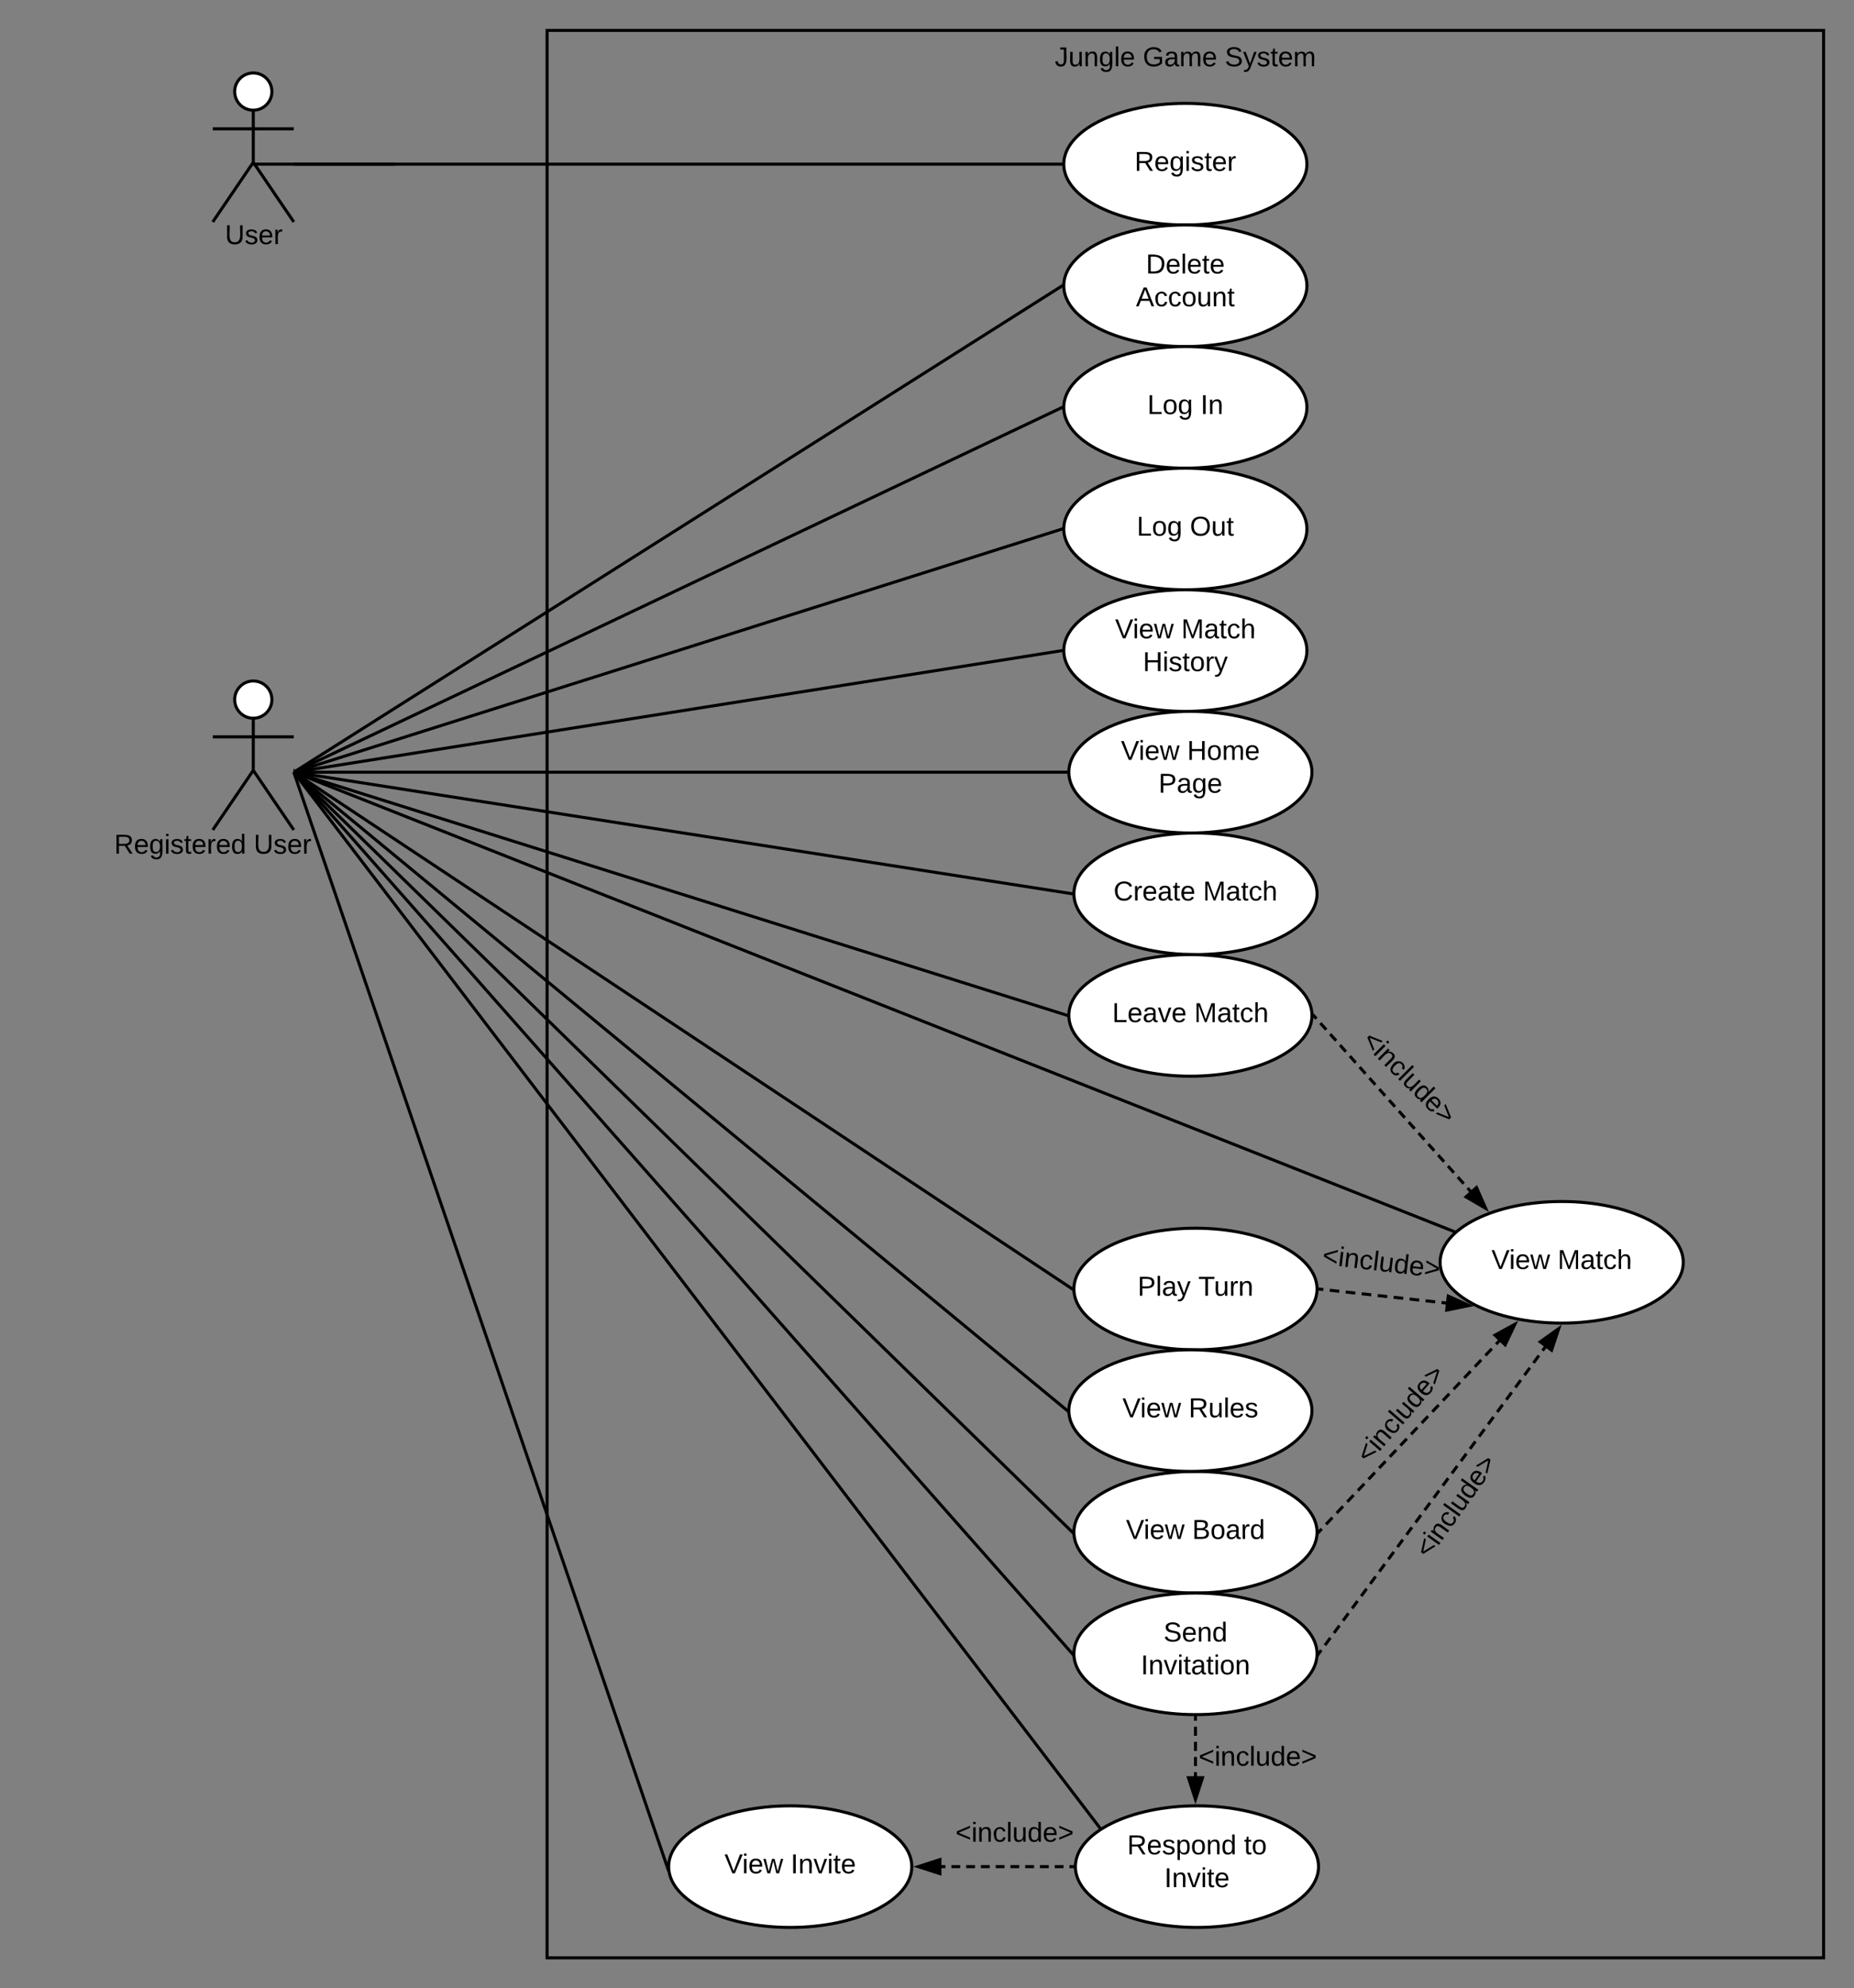 <svg xmlns="http://www.w3.org/2000/svg" xmlns:xlink="http://www.w3.org/1999/xlink" xmlns:lucid="lucid" width="1220" height="1308"><rect width="100%" height="100%" fill="#808080" stroke="none"/><g transform="translate(-100 -12)" lucid:page-tab-id="0_0"><path d="M278.92 472.25c0 6.77-5.5 12.25-12.25 12.25-6.77 0-12.25-5.48-12.25-12.25S259.9 460 266.67 460c6.76 0 12.25 5.48 12.25 12.25z" stroke="#000" stroke-width="2" fill="#fff"/><path d="M240 460h53.33v98H240z" fill="none"/><path d="M266.67 484.5v34.3l26.66 39.2m-26.66-39.2L240 558m0-61.25h53.33M293.33 520L799 200" stroke="#000" stroke-width="2" fill="none"/><path d="M293.87 520.85l-.54.33V520zM800.04 198.73L800 200v.17l.02.37-.5.3-1.05-1.7 1.63-1.02z"/><path d="M293.33 520L799 360" stroke="#000" stroke-width="2" fill="none"/><path d="M293.64 520.95l-.3.1V520zM800.04 358.73L800 360v.17l.02.56-.72.22-.6-1.9 1.35-.43z"/><path d="M293.33 520L799 280" stroke="#000" stroke-width="2" fill="none"/><path d="M293.76 520.9l-.43.2V520zM800.04 278.73L800 280v.17l.02.45-.6.28-.85-1.8 1.5-.72z"/><path d="M293.33 520L799 440" stroke="#000" stroke-width="2" fill="none"/><path d="M293.5 521h-.17v-1zM800 440v.17l.03.68-.87.14-.32-2 1.2-.18z"/><path d="M293.33 520l512.34 80" stroke="#000" stroke-width="2" fill="none"/><path d="M293.5 519l-.17 1v-1zM806.7 599.15l-.03.85v.17l.04 1-1.2-.18.32-2z"/><path d="M293.33 520l512.34 340" stroke="#000" stroke-width="2" fill="none"/><path d="M293.9 519.17l-.57.83v-1.2zM806.68 859.47V860.17l.04 1.27.05.5-1.66-1.1 1.12-1.67z"/><path d="M293.33 520l512.34 500" stroke="#000" stroke-width="2" fill="none"/><path d="M294.03 519.28l-.7.72v-1.4zM806.68 1019.6V1020.16l.04 1.27.1 1.1-1.85-1.82 1.4-1.44z"/><path d="M293.33 520l512.34 580" stroke="#000" stroke-width="2" fill="none"/><path d="M294.08 519.34l-.75.66v-1.5zM806.68 1099.63v.54l.04 1.27.13 1.28.03.16-1.96-2.22 1.5-1.32z"/><path d="M293.33 520l530.54 694.66" stroke="#000" stroke-width="2" fill="none"/><path d="M294.13 519.4l-.8.6v-1.65zM825.34 1214.94l-.84.5-.85.58-.57-.75 1.58-1.2z"/><path d="M460 32h840v1268H460z" stroke="#000" stroke-width="2" fill="none"/><use xlink:href="#a" transform="matrix(1,0,0,1,468,40) translate(326.075 15.6)"/><use xlink:href="#b" transform="matrix(1,0,0,1,468,40) translate(384.025 15.6)"/><use xlink:href="#c" transform="matrix(1,0,0,1,468,40) translate(437.975 15.6)"/><path d="M960 120c0 22.1-35.82 40-80 40s-80-17.9-80-40 35.82-40 80-40 80 17.9 80 40z" stroke="#000" stroke-width="2" fill="#fff"/><use xlink:href="#d" transform="matrix(1,0,0,1,800,80) translate(46.58 44.4)"/><path d="M960 200c0 22.1-35.82 40-80 40s-80-17.9-80-40 35.82-40 80-40 80 17.9 80 40z" stroke="#000" stroke-width="2" fill="#fff"/><use xlink:href="#e" transform="matrix(1,0,0,1,800,160) translate(54.055 31.9)"/><use xlink:href="#f" transform="matrix(1,0,0,1,800,160) translate(47.505 53.5)"/><path d="M960 280c0 22.1-35.82 40-80 40s-80-17.9-80-40 35.82-40 80-40 80 17.9 80 40z" stroke="#000" stroke-width="2" fill="#fff"/><use xlink:href="#g" transform="matrix(1,0,0,1,800,240) translate(55.005 44.4)"/><use xlink:href="#h" transform="matrix(1,0,0,1,800,240) translate(90.005 44.4)"/><path d="M960 360c0 22.1-35.82 40-80 40s-80-17.9-80-40 35.82-40 80-40 80 17.9 80 40z" stroke="#000" stroke-width="2" fill="#fff"/><use xlink:href="#g" transform="matrix(1,0,0,1,800,320) translate(48.005 44.4)"/><use xlink:href="#i" transform="matrix(1,0,0,1,800,320) translate(83.005 44.4)"/><path d="M966.67 600c0 22.1-35.82 40-80 40-44.2 0-80-17.9-80-40s35.8-40 80-40c44.18 0 80 17.9 80 40z" stroke="#000" stroke-width="2" fill="#fff"/><use xlink:href="#j" transform="matrix(1,0,0,1,806.667,560) translate(26.08 44.4)"/><use xlink:href="#k" transform="matrix(1,0,0,1,806.667,560) translate(84.98 44.4)"/><path d="M966.67 860c0 22.1-35.82 40-80 40-44.2 0-80-17.9-80-40s35.8-40 80-40c44.18 0 80 17.9 80 40z" stroke="#000" stroke-width="2" fill="#fff"/><use xlink:href="#l" transform="matrix(1,0,0,1,806.667,820) translate(41.905 44.4)"/><use xlink:href="#m" transform="matrix(1,0,0,1,806.667,820) translate(81.855 44.4)"/><path d="M966.67 1020c0 22.1-35.82 40-80 40-44.2 0-80-17.9-80-40s35.8-40 80-40c44.18 0 80 17.9 80 40z" stroke="#000" stroke-width="2" fill="#fff"/><use xlink:href="#n" transform="matrix(1,0,0,1,806.667,980) translate(34.255 44.4)"/><use xlink:href="#o" transform="matrix(1,0,0,1,806.667,980) translate(77.805 44.4)"/><path d="M966.67 1100c0 22.1-35.82 40-80 40-44.2 0-80-17.9-80-40s35.8-40 80-40c44.18 0 80 17.9 80 40z" stroke="#000" stroke-width="2" fill="#fff"/><use xlink:href="#p" transform="matrix(1,0,0,1,806.667,1060) translate(59.005 31.9)"/><use xlink:href="#q" transform="matrix(1,0,0,1,806.667,1060) translate(44.055 53.5)"/><path d="M967.65 1240c0 22.1-35.8 40-80 40-44.18 0-80-17.9-80-40s35.82-40 80-40c44.2 0 80 17.9 80 40z" stroke="#000" stroke-width="2" fill="#fff"/><use xlink:href="#r" transform="matrix(1,0,0,1,807.653,1200) translate(34.03 31.9)"/><use xlink:href="#s" transform="matrix(1,0,0,1,807.653,1200) translate(110.98 31.9)"/><use xlink:href="#t" transform="matrix(1,0,0,1,807.653,1200) translate(58.53 53.5)"/><path d="M960 440c0 22.1-35.82 40-80 40s-80-17.9-80-40 35.82-40 80-40 80 17.9 80 40z" stroke="#000" stroke-width="2" fill="#fff"/><use xlink:href="#n" transform="matrix(1,0,0,1,800,400) translate(33.755 31.9)"/><use xlink:href="#u" transform="matrix(1,0,0,1,800,400) translate(77.305 31.9)"/><use xlink:href="#v" transform="matrix(1,0,0,1,800,400) translate(52.08 53.5)"/><path d="M700 1240c0 22.1-35.82 40-80 40s-80-17.9-80-40 35.82-40 80-40 80 17.9 80 40z" stroke="#000" stroke-width="2" fill="#fff"/><use xlink:href="#n" transform="matrix(1,0,0,1,540,1200) translate(36.755 44.4)"/><use xlink:href="#t" transform="matrix(1,0,0,1,540,1200) translate(80.305 44.4)"/><path d="M806.65 1240h-87.4" fill="none"/><path d="M806.65 1240h-2.9m-3.9 0h-5.82m-3.9 0h-5.82m-3.87 0h-5.83m-3.9 0h-5.8m-3.9 0h-5.83m-3.88 0h-5.84m-3.88 0h-5.83m-3.9 0h-5.8m-3.9 0h-2.9" stroke="#000" stroke-width="2" fill="none"/><path d="M807.65 1240v.17l.04.83h-1.05v-2h1.03zM718.5 1244.64l-14.26-4.64 14.26-4.64z"/><path d="M719.5 1246l-18.5-6 18.5-6zm-12.03-6l10.03 3.26v-6.52z"/><path d="M887.65 1150h80v40h-80z" stroke="#000" stroke-opacity="0" stroke-width="2" fill="#fff" fill-opacity="0"/><use xlink:href="#w" transform="matrix(1,0,0,1,892.653,1155) translate(-3.95 18.6)"/><path d="M278.92 72.25c0 6.77-5.5 12.25-12.25 12.25-6.77 0-12.25-5.48-12.25-12.25S259.9 60 266.67 60c6.76 0 12.25 5.48 12.25 12.25z" stroke="#000" stroke-width="2" fill="#fff"/><path d="M240 60h53.33v98H240z" fill="none"/><path d="M266.67 84.5v34.3l26.66 39.2m-26.66-39.2L240 158m0-61.25h53.33" stroke="#000" stroke-width="2" fill="none"/><use xlink:href="#x" transform="matrix(1,0,0,1,160,158) translate(88.05 14.6)"/><path d="M293.33 120H799" stroke="#000" stroke-width="2" fill="none"/><path/><path d="M800 120v.17l.03.83H799v-2h1.03z"/><path d="M293.33 520h509" stroke="#000" stroke-width="2" fill="none"/><path/><path d="M803.33 520v.17l.04.83h-1.04v-2h1.03z"/><path d="M963.33 940c0 22.1-35.8 40-80 40-44.18 0-80-17.9-80-40s35.82-40 80-40c44.2 0 80 17.9 80 40z" stroke="#000" stroke-width="2" fill="#fff"/><use xlink:href="#n" transform="matrix(1,0,0,1,803.333,900) translate(35.28 44.4)"/><use xlink:href="#y" transform="matrix(1,0,0,1,803.333,900) translate(78.83 44.4)"/><path d="M293.33 520l509 420" stroke="#000" stroke-width="2" fill="none"/><path d="M293.97 519.23l-.64.77v-1.3zM803.35 939.54l-.02.46v.17l.05 1.27.1.8-1.78-1.47 1.27-1.54z"/><path d="M963.33 680c0 22.1-35.8 40-80 40-44.18 0-80-17.9-80-40s35.82-40 80-40c44.2 0 80 17.9 80 40z" stroke="#000" stroke-width="2" fill="#fff"/><use xlink:href="#z" transform="matrix(1,0,0,1,803.333,640) translate(28.53 44.4)"/><use xlink:href="#k" transform="matrix(1,0,0,1,803.333,640) translate(82.53 44.4)"/><path d="M293.33 520l509 160" stroke="#000" stroke-width="2" fill="none"/><path d="M293.63 519.05l-.3.95v-1.05zM803.36 679.27l-.03.73v.17l.05 1.2-1.35-.42.6-1.9z"/><path d="M963.33 520c0 22.1-35.8 40-80 40-44.18 0-80-17.9-80-40s35.82-40 80-40c44.2 0 80 17.9 80 40z" stroke="#000" stroke-width="2" fill="#fff"/><use xlink:href="#A" transform="matrix(1,0,0,1,803.333,480) translate(34.28 31.9)"/><use xlink:href="#B" transform="matrix(1,0,0,1,803.333,480) translate(77.83 31.9)"/><use xlink:href="#C" transform="matrix(1,0,0,1,803.333,480) translate(59.005 53.5)"/><path d="M293.33 520l763.7 302.28" stroke="#000" stroke-width="2" fill="none"/><path d="M293.7 519.07l-.37.93v-1.08zM1058.92 821.95l-1.67 1.5-.58-.24.74-1.85z"/><path d="M1207.65 842.43c0 22.1-35.8 40-80 40-44.18 0-80-17.9-80-40s35.82-40 80-40c44.2 0 80 17.9 80 40z" stroke="#000" stroke-width="2" fill="#fff"/><use xlink:href="#A" transform="matrix(1,0,0,1,1047.653,802.426) translate(33.755 44.4)"/><use xlink:href="#D" transform="matrix(1,0,0,1,1047.653,802.426) translate(77.305 44.4)"/><path d="M967.67 1020l118.9-125.92" fill="none"/><path d="M967.67 1020l2.1-2.22m2.8-2.96l4.2-4.45m2.8-2.96l4.18-4.44m2.8-2.96l4.2-4.44m2.8-2.97l4.2-4.45m2.8-2.96l4.2-4.46m2.78-2.96l4.2-4.44m2.8-2.97l4.2-4.44m2.8-2.96l4.2-4.45m2.8-2.96l4.18-4.45m2.8-2.95l4.2-4.44m2.8-2.96l4.2-4.44m2.8-2.96l4.2-4.45m2.8-2.97l4.2-4.44m2.8-2.98l4.2-4.44m2.78-2.96l4.2-4.45m2.8-2.96l4.2-4.44m2.8-2.96l2.1-2.22" stroke="#000" stroke-width="2" fill="none"/><path d="M968.4 1020.7l-1.92 2 .03-.15.13-1.28.04-1.27v-.39l.27-.3zM1090.44 896.73l-6.74-6.37 13.17-7.2z"/><path d="M1090.76 898.4l-8.74-8.26 17.07-9.32zm-5.37-7.82l4.73 4.48 4.52-9.53z"/><path d="M964.33 680l103.32 115.75" fill="none"/><path d="M964.33 680l1.94 2.17m2.58 2.9l3.88 4.33m2.58 2.9l3.9 4.34m2.57 2.9l3.87 4.33m2.6 2.9l3.86 4.34m2.58 2.9l3.88 4.34m2.58 2.9l3.87 4.34m2.6 2.9l3.87 4.33m2.58 2.9l3.88 4.35m2.58 2.9l3.9 4.33m2.57 2.9l3.87 4.34m2.6 2.9l3.86 4.33m2.58 2.9l3.88 4.33m2.58 2.9l3.88 4.34m2.58 2.9l3.87 4.33m2.6 2.9l3.86 4.34m2.58 2.88l1.95 2.17" stroke="#000" stroke-width="2" fill="none"/><path d="M965.08 679.33l-1.5 1.34-.26-.3v-.54l-.04-1.27-.13-1.28-.02-.13zM1077.64 806.94l-12.96-7.55 6.92-6.2z"/><path d="M1079.8 809.36l-16.8-9.8 8.96-8zm-13.43-10.14l9.1 5.3-4.23-9.64z"/><path d="M967.67 1100l149.15-201.9" fill="none"/><path d="M967.67 1100l1.8-2.42m2.37-3.23l3.58-4.85m2.4-3.23l3.57-4.85m2.37-3.23l3.58-4.85m2.4-3.23l3.57-4.85m2.4-3.23l3.57-4.84m2.37-3.23l3.58-4.85m2.4-3.23l3.57-4.86m2.4-3.23l3.56-4.83m2.4-3.23l3.57-4.85m2.4-3.24l3.57-4.85m2.38-3.22l3.58-4.84m2.4-3.23l3.57-4.84m2.4-3.23l3.56-4.84m2.4-3.24l3.58-4.85m2.4-3.22l3.57-4.85m2.38-3.23l3.58-4.84m2.4-3.23l3.58-4.85m2.4-3.23l3.57-4.84m2.38-3.23l3.58-4.84m2.4-3.23l3.58-4.85m2.38-3.23l3.58-4.84m2.4-3.23l3.57-4.85m2.4-3.23l3.58-4.85m2.38-3.23l3.58-4.85m2.4-3.23l1.78-2.43" stroke="#000" stroke-width="2" fill="none"/><path d="M968.47 1100.6l-1.78 2.4-.24-.16.05-.3.13-1.27.04-1.27v-.32l.2-.27zM1120.98 900.26l-7.45-5.5 12.2-8.73z"/><path d="M1121.5 901.88l-9.68-7.14 15.83-11.3zm-6.27-7.12l5.24 3.88 3.34-10z"/><path d="M967.67 860l84.1 9.2" fill="none"/><path d="M967.67 860l3.15.35m4.2.46l6.3.7m4.22.46l6.3.7m4.2.45l6.32.7m4.2.46l6.3.7m4.2.45l6.32.7m4.2.46l6.3.7m4.22.45l6.3.7m4.2.46l3.16.34" stroke="#000" stroke-width="2" fill="none"/><path d="M967.78 859l-.22 2-.92-.1.03-.9v-.17l-.04-.95zM1066.68 870.83l-14.7 3.06 1.02-9.23z"/><path d="M1069.9 871.2l-19.05 3.95 1.3-11.95zm-16.77 1.43l10.33-2.15-9.62-4.33z"/><path d="M1020.3 1025l46.47-65.1 32.55 23.24-46.48 65.1z" stroke="#000" stroke-opacity="0" stroke-width="2" fill="#fff" fill-opacity="0"/><use xlink:href="#E" transform="matrix(0.581,-0.814,0.814,0.581,1027.261,1023.848) translate(-3.95 18.6)"/><path d="M981.97 960.73l52.3-60.55 30.26 26.14-52.28 60.55z" stroke="#000" stroke-opacity="0" stroke-width="2" fill="#fff" fill-opacity="0"/><use xlink:href="#E" transform="matrix(0.654,-0.757,0.757,0.654,989.026,960.211) translate(-3.95 18.6)"/><g><path d="M1011.54 680l56.57 56.57-28.28 28.28-56.57-56.57z" stroke="#000" stroke-opacity="0" stroke-width="2" fill="#fff" fill-opacity="0"/></g><g><use xlink:href="#E" transform="matrix(0.707,0.707,-0.707,0.707,1011.538,687.071) translate(-3.95 18.6)"/></g><path d="M886.67 1141v39.77" fill="none"/><path d="M886.67 1141v2.98m0 3.98v5.96m0 3.98v5.97m0 3.97v5.97m0 4v2.97" stroke="#000" stroke-width="2" fill="none"/><path d="M886.67 1140h1v1h-2v-1.03zM886.67 1195.77l-4.64-14.27h9.27z"/><path d="M886.67 1199l-6.02-18.5h12.03zm-3.26-16.5l3.27 10.03 3.26-10.03z"/><path d="M727.65 1200h80v40h-80z" stroke="#000" stroke-opacity="0" stroke-width="2" fill="#fff" fill-opacity="0"/><g><use xlink:href="#E" transform="matrix(1,0,0,1,732.653,1205) translate(-3.95 18.6)"/></g><path d="M293.33 520L539 1240" stroke="#000" stroke-width="2" fill="none"/><path d="M294.28 519.68l-.95.32v-3.1zM540 1239.85v.32l.05 1.27.13 1.28v.04l-1.16.4-.97-2.84 1.9-.64z"/><g><path d="M971.4 820l79.44 9.46-4.74 39.72-79.43-9.46z" stroke="#000" stroke-opacity="0" stroke-width="2" fill="#fff" fill-opacity="0"/></g><g><use xlink:href="#E" transform="matrix(0.993,0.118,-0.118,0.993,975.772,825.556) translate(-3.95 18.6)"/></g><path d="M268.7 120H360M268.7 120h-3" stroke="#000" stroke-width="2" fill="none"/><path d="M120 540h240v60H120z" stroke="#000" stroke-opacity="0" stroke-width="2" fill="#fff" fill-opacity="0"/><g><use xlink:href="#F" transform="matrix(1,0,0,1,125,545) translate(50.125 28.6)"/><use xlink:href="#G" transform="matrix(1,0,0,1,125,545) translate(141.975 28.6)"/></g><defs><path d="M153-248C145-148 188 4 80 4 36 3 13-21 6-62l32-5c4 25 16 42 43 43 27 0 39-20 39-49v-147H72v-28h81" id="H"/><path d="M84 4C-5 8 30-112 23-190h32v120c0 31 7 50 39 49 72-2 45-101 50-169h31l1 190h-30c-1-10 1-25-2-33-11 22-28 36-60 37" id="I"/><path d="M117-194c89-4 53 116 60 194h-32v-121c0-31-8-49-39-48C34-167 62-67 57 0H25l-1-190h30c1 10-1 24 2 32 11-22 29-35 61-36" id="J"/><path d="M177-190C167-65 218 103 67 71c-23-6-38-20-44-43l32-5c15 47 100 32 89-28v-30C133-14 115 1 83 1 29 1 15-40 15-95c0-56 16-97 71-98 29-1 48 16 59 35 1-10 0-23 2-32h30zM94-22c36 0 50-32 50-73 0-42-14-75-50-75-39 0-46 34-46 75s6 73 46 73" id="K"/><path d="M24 0v-261h32V0H24" id="L"/><path d="M100-194c63 0 86 42 84 106H49c0 40 14 67 53 68 26 1 43-12 49-29l28 8c-11 28-37 45-77 45C44 4 14-33 15-96c1-61 26-98 85-98zm52 81c6-60-76-77-97-28-3 7-6 17-6 28h103" id="M"/><g id="a"><use transform="matrix(0.05,0,0,0.05,0,0)" xlink:href="#H"/><use transform="matrix(0.05,0,0,0.05,9,0)" xlink:href="#I"/><use transform="matrix(0.05,0,0,0.05,19,0)" xlink:href="#J"/><use transform="matrix(0.05,0,0,0.05,29,0)" xlink:href="#K"/><use transform="matrix(0.05,0,0,0.05,39,0)" xlink:href="#L"/><use transform="matrix(0.05,0,0,0.05,42.95,0)" xlink:href="#M"/></g><path d="M143 4C61 4 22-44 18-125c-5-107 100-154 193-111 17 8 29 25 37 43l-32 9c-13-25-37-40-76-40-61 0-88 39-88 99 0 61 29 100 91 101 35 0 62-11 79-27v-45h-74v-28h105v86C228-13 192 4 143 4" id="N"/><path d="M141-36C126-15 110 5 73 4 37 3 15-17 15-53c-1-64 63-63 125-63 3-35-9-54-41-54-24 1-41 7-42 31l-33-3c5-37 33-52 76-52 45 0 72 20 72 64v82c-1 20 7 32 28 27v20c-31 9-61-2-59-35zM48-53c0 20 12 33 32 33 41-3 63-29 60-74-43 2-92-5-92 41" id="O"/><path d="M210-169c-67 3-38 105-44 169h-31v-121c0-29-5-50-35-48C34-165 62-65 56 0H25l-1-190h30c1 10-1 24 2 32 10-44 99-50 107 0 11-21 27-35 58-36 85-2 47 119 55 194h-31v-121c0-29-5-49-35-48" id="P"/><g id="b"><use transform="matrix(0.05,0,0,0.05,0,0)" xlink:href="#N"/><use transform="matrix(0.05,0,0,0.05,14,0)" xlink:href="#O"/><use transform="matrix(0.05,0,0,0.05,24,0)" xlink:href="#P"/><use transform="matrix(0.05,0,0,0.05,38.95,0)" xlink:href="#M"/></g><path d="M185-189c-5-48-123-54-124 2 14 75 158 14 163 119 3 78-121 87-175 55-17-10-28-26-33-46l33-7c5 56 141 63 141-1 0-78-155-14-162-118-5-82 145-84 179-34 5 7 8 16 11 25" id="Q"/><path d="M179-190L93 31C79 59 56 82 12 73V49c39 6 53-20 64-50L1-190h34L92-34l54-156h33" id="R"/><path d="M135-143c-3-34-86-38-87 0 15 53 115 12 119 90S17 21 10-45l28-5c4 36 97 45 98 0-10-56-113-15-118-90-4-57 82-63 122-42 12 7 21 19 24 35" id="S"/><path d="M59-47c-2 24 18 29 38 22v24C64 9 27 4 27-40v-127H5v-23h24l9-43h21v43h35v23H59v120" id="T"/><g id="c"><use transform="matrix(0.05,0,0,0.05,0,0)" xlink:href="#Q"/><use transform="matrix(0.05,0,0,0.05,12,0)" xlink:href="#R"/><use transform="matrix(0.05,0,0,0.05,21,0)" xlink:href="#S"/><use transform="matrix(0.05,0,0,0.05,30,0)" xlink:href="#T"/><use transform="matrix(0.05,0,0,0.05,35,0)" xlink:href="#M"/><use transform="matrix(0.05,0,0,0.05,45,0)" xlink:href="#P"/></g><path d="M233-177c-1 41-23 64-60 70L243 0h-38l-65-103H63V0H30v-248c88 3 205-21 203 71zM63-129c60-2 137 13 137-47 0-61-80-42-137-45v92" id="U"/><path d="M24-231v-30h32v30H24zM24 0v-190h32V0H24" id="V"/><path d="M114-163C36-179 61-72 57 0H25l-1-190h30c1 12-1 29 2 39 6-27 23-49 58-41v29" id="W"/><g id="d"><use transform="matrix(0.05,0,0,0.05,0,0)" xlink:href="#U"/><use transform="matrix(0.05,0,0,0.05,12.95,0)" xlink:href="#M"/><use transform="matrix(0.05,0,0,0.05,22.95,0)" xlink:href="#K"/><use transform="matrix(0.05,0,0,0.05,32.95,0)" xlink:href="#V"/><use transform="matrix(0.05,0,0,0.05,36.9,0)" xlink:href="#S"/><use transform="matrix(0.05,0,0,0.05,45.9,0)" xlink:href="#T"/><use transform="matrix(0.05,0,0,0.05,50.9,0)" xlink:href="#M"/><use transform="matrix(0.05,0,0,0.05,60.9,0)" xlink:href="#W"/></g><path d="M30-248c118-7 216 8 213 122C240-48 200 0 122 0H30v-248zM63-27c89 8 146-16 146-99s-60-101-146-95v194" id="X"/><g id="e"><use transform="matrix(0.05,0,0,0.05,0,0)" xlink:href="#X"/><use transform="matrix(0.05,0,0,0.05,12.95,0)" xlink:href="#M"/><use transform="matrix(0.05,0,0,0.05,22.95,0)" xlink:href="#L"/><use transform="matrix(0.05,0,0,0.05,26.9,0)" xlink:href="#M"/><use transform="matrix(0.05,0,0,0.05,36.9,0)" xlink:href="#T"/><use transform="matrix(0.05,0,0,0.05,41.9,0)" xlink:href="#M"/></g><path d="M205 0l-28-72H64L36 0H1l101-248h38L239 0h-34zm-38-99l-47-123c-12 45-31 82-46 123h93" id="Y"/><path d="M96-169c-40 0-48 33-48 73s9 75 48 75c24 0 41-14 43-38l32 2c-6 37-31 61-74 61-59 0-76-41-82-99-10-93 101-131 147-64 4 7 5 14 7 22l-32 3c-4-21-16-35-41-35" id="Z"/><path d="M100-194c62-1 85 37 85 99 1 63-27 99-86 99S16-35 15-95c0-66 28-99 85-99zM99-20c44 1 53-31 53-75 0-43-8-75-51-75s-53 32-53 75 10 74 51 75" id="aa"/><g id="f"><use transform="matrix(0.05,0,0,0.05,0,0)" xlink:href="#Y"/><use transform="matrix(0.05,0,0,0.05,12,0)" xlink:href="#Z"/><use transform="matrix(0.05,0,0,0.05,21,0)" xlink:href="#Z"/><use transform="matrix(0.05,0,0,0.05,30,0)" xlink:href="#aa"/><use transform="matrix(0.05,0,0,0.05,40,0)" xlink:href="#I"/><use transform="matrix(0.05,0,0,0.05,50,0)" xlink:href="#J"/><use transform="matrix(0.05,0,0,0.05,60,0)" xlink:href="#T"/></g><path d="M30 0v-248h33v221h125V0H30" id="ab"/><g id="g"><use transform="matrix(0.05,0,0,0.05,0,0)" xlink:href="#ab"/><use transform="matrix(0.05,0,0,0.05,10,0)" xlink:href="#aa"/><use transform="matrix(0.05,0,0,0.05,20,0)" xlink:href="#K"/></g><path d="M33 0v-248h34V0H33" id="ac"/><g id="h"><use transform="matrix(0.05,0,0,0.05,0,0)" xlink:href="#ac"/><use transform="matrix(0.05,0,0,0.05,5,0)" xlink:href="#J"/></g><path d="M140-251c81 0 123 46 123 126C263-46 219 4 140 4 59 4 17-45 17-125s42-126 123-126zm0 227c63 0 89-41 89-101s-29-99-89-99c-61 0-89 39-89 99S79-25 140-24" id="ad"/><g id="i"><use transform="matrix(0.05,0,0,0.05,0,0)" xlink:href="#ad"/><use transform="matrix(0.05,0,0,0.05,14,0)" xlink:href="#I"/><use transform="matrix(0.05,0,0,0.05,24,0)" xlink:href="#T"/></g><path d="M212-179c-10-28-35-45-73-45-59 0-87 40-87 99 0 60 29 101 89 101 43 0 62-24 78-52l27 14C228-24 195 4 139 4 59 4 22-46 18-125c-6-104 99-153 187-111 19 9 31 26 39 46" id="ae"/><g id="j"><use transform="matrix(0.05,0,0,0.05,0,0)" xlink:href="#ae"/><use transform="matrix(0.05,0,0,0.05,12.95,0)" xlink:href="#W"/><use transform="matrix(0.05,0,0,0.05,18.9,0)" xlink:href="#M"/><use transform="matrix(0.05,0,0,0.05,28.9,0)" xlink:href="#O"/><use transform="matrix(0.05,0,0,0.05,38.9,0)" xlink:href="#T"/><use transform="matrix(0.05,0,0,0.05,43.9,0)" xlink:href="#M"/></g><path d="M240 0l2-218c-23 76-54 145-80 218h-23L58-218 59 0H30v-248h44l77 211c21-75 51-140 76-211h43V0h-30" id="af"/><path d="M106-169C34-169 62-67 57 0H25v-261h32l-1 103c12-21 28-36 61-36 89 0 53 116 60 194h-32v-121c2-32-8-49-39-48" id="ag"/><g id="k"><use transform="matrix(0.05,0,0,0.05,0,0)" xlink:href="#af"/><use transform="matrix(0.05,0,0,0.05,14.95,0)" xlink:href="#O"/><use transform="matrix(0.05,0,0,0.05,24.95,0)" xlink:href="#T"/><use transform="matrix(0.05,0,0,0.05,29.95,0)" xlink:href="#Z"/><use transform="matrix(0.05,0,0,0.05,38.95,0)" xlink:href="#ag"/></g><path d="M30-248c87 1 191-15 191 75 0 78-77 80-158 76V0H30v-248zm33 125c57 0 124 11 124-50 0-59-68-47-124-48v98" id="ah"/><g id="l"><use transform="matrix(0.05,0,0,0.05,0,0)" xlink:href="#ah"/><use transform="matrix(0.05,0,0,0.05,12,0)" xlink:href="#L"/><use transform="matrix(0.05,0,0,0.05,15.95,0)" xlink:href="#O"/><use transform="matrix(0.05,0,0,0.05,25.95,0)" xlink:href="#R"/></g><path d="M127-220V0H93v-220H8v-28h204v28h-85" id="ai"/><g id="m"><use transform="matrix(0.05,0,0,0.05,0,0)" xlink:href="#ai"/><use transform="matrix(0.05,0,0,0.05,10.3,0)" xlink:href="#I"/><use transform="matrix(0.05,0,0,0.05,20.3,0)" xlink:href="#W"/><use transform="matrix(0.05,0,0,0.05,26.25,0)" xlink:href="#J"/></g><path d="M137 0h-34L2-248h35l83 218 83-218h36" id="aj"/><path d="M206 0h-36l-40-164L89 0H53L-1-190h32L70-26l43-164h34l41 164 42-164h31" id="ak"/><g id="n"><use transform="matrix(0.05,0,0,0.05,0,0)" xlink:href="#aj"/><use transform="matrix(0.05,0,0,0.05,11.65,0)" xlink:href="#V"/><use transform="matrix(0.05,0,0,0.05,15.6,0)" xlink:href="#M"/><use transform="matrix(0.05,0,0,0.05,25.6,0)" xlink:href="#ak"/></g><path d="M160-131c35 5 61 23 61 61C221 17 115-2 30 0v-248c76 3 177-17 177 60 0 33-19 50-47 57zm-97-11c50-1 110 9 110-42 0-47-63-36-110-37v79zm0 115c55-2 124 14 124-45 0-56-70-42-124-44v89" id="al"/><path d="M85-194c31 0 48 13 60 33l-1-100h32l1 261h-30c-2-10 0-23-3-31C134-8 116 4 85 4 32 4 16-35 15-94c0-66 23-100 70-100zm9 24c-40 0-46 34-46 75 0 40 6 74 45 74 42 0 51-32 51-76 0-42-9-74-50-73" id="am"/><g id="o"><use transform="matrix(0.05,0,0,0.05,0,0)" xlink:href="#al"/><use transform="matrix(0.05,0,0,0.05,12,0)" xlink:href="#aa"/><use transform="matrix(0.05,0,0,0.05,22,0)" xlink:href="#O"/><use transform="matrix(0.05,0,0,0.05,32,0)" xlink:href="#W"/><use transform="matrix(0.05,0,0,0.05,37.95,0)" xlink:href="#am"/></g><g id="p"><use transform="matrix(0.05,0,0,0.05,0,0)" xlink:href="#Q"/><use transform="matrix(0.05,0,0,0.05,12,0)" xlink:href="#M"/><use transform="matrix(0.05,0,0,0.05,22,0)" xlink:href="#J"/><use transform="matrix(0.05,0,0,0.05,32,0)" xlink:href="#am"/></g><path d="M108 0H70L1-190h34L89-25l56-165h34" id="an"/><g id="q"><use transform="matrix(0.05,0,0,0.05,0,0)" xlink:href="#ac"/><use transform="matrix(0.05,0,0,0.05,5,0)" xlink:href="#J"/><use transform="matrix(0.05,0,0,0.05,15,0)" xlink:href="#an"/><use transform="matrix(0.05,0,0,0.05,24,0)" xlink:href="#V"/><use transform="matrix(0.05,0,0,0.05,27.95,0)" xlink:href="#T"/><use transform="matrix(0.05,0,0,0.05,32.95,0)" xlink:href="#O"/><use transform="matrix(0.05,0,0,0.05,42.95,0)" xlink:href="#T"/><use transform="matrix(0.05,0,0,0.05,47.95,0)" xlink:href="#V"/><use transform="matrix(0.05,0,0,0.05,51.9,0)" xlink:href="#aa"/><use transform="matrix(0.05,0,0,0.05,61.9,0)" xlink:href="#J"/></g><path d="M115-194c55 1 70 41 70 98S169 2 115 4C84 4 66-9 55-30l1 105H24l-1-265h31l2 30c10-21 28-34 59-34zm-8 174c40 0 45-34 45-75s-6-73-45-74c-42 0-51 32-51 76 0 43 10 73 51 73" id="ao"/><g id="r"><use transform="matrix(0.05,0,0,0.05,0,0)" xlink:href="#U"/><use transform="matrix(0.05,0,0,0.05,12.95,0)" xlink:href="#M"/><use transform="matrix(0.05,0,0,0.05,22.95,0)" xlink:href="#S"/><use transform="matrix(0.05,0,0,0.05,31.95,0)" xlink:href="#ao"/><use transform="matrix(0.05,0,0,0.05,41.95,0)" xlink:href="#aa"/><use transform="matrix(0.05,0,0,0.05,51.95,0)" xlink:href="#J"/><use transform="matrix(0.05,0,0,0.05,61.95,0)" xlink:href="#am"/></g><g id="s"><use transform="matrix(0.05,0,0,0.05,0,0)" xlink:href="#T"/><use transform="matrix(0.05,0,0,0.05,5,0)" xlink:href="#aa"/></g><g id="t"><use transform="matrix(0.05,0,0,0.05,0,0)" xlink:href="#ac"/><use transform="matrix(0.05,0,0,0.05,5,0)" xlink:href="#J"/><use transform="matrix(0.05,0,0,0.05,15,0)" xlink:href="#an"/><use transform="matrix(0.05,0,0,0.05,24,0)" xlink:href="#V"/><use transform="matrix(0.05,0,0,0.05,27.95,0)" xlink:href="#T"/><use transform="matrix(0.05,0,0,0.05,32.95,0)" xlink:href="#M"/></g><g id="u"><use transform="matrix(0.05,0,0,0.05,0,0)" xlink:href="#af"/><use transform="matrix(0.05,0,0,0.05,14.95,0)" xlink:href="#O"/><use transform="matrix(0.05,0,0,0.05,24.95,0)" xlink:href="#T"/><use transform="matrix(0.05,0,0,0.05,29.95,0)" xlink:href="#Z"/><use transform="matrix(0.05,0,0,0.05,38.95,0)" xlink:href="#ag"/></g><path d="M197 0v-115H63V0H30v-248h33v105h134v-105h34V0h-34" id="ap"/><g id="v"><use transform="matrix(0.05,0,0,0.05,0,0)" xlink:href="#ap"/><use transform="matrix(0.05,0,0,0.05,12.95,0)" xlink:href="#V"/><use transform="matrix(0.05,0,0,0.05,16.9,0)" xlink:href="#S"/><use transform="matrix(0.05,0,0,0.05,25.9,0)" xlink:href="#T"/><use transform="matrix(0.05,0,0,0.05,30.9,0)" xlink:href="#aa"/><use transform="matrix(0.05,0,0,0.05,40.9,0)" xlink:href="#W"/><use transform="matrix(0.05,0,0,0.05,46.85,0)" xlink:href="#R"/></g><path d="M18-100v-36l175-74v27L42-118l151 64v27" id="aq"/><path d="M18-27v-27l151-64-151-65v-27l175 74v36" id="ar"/><g id="w"><use transform="matrix(0.05,0,0,0.05,0,0)" xlink:href="#aq"/><use transform="matrix(0.05,0,0,0.05,10.5,0)" xlink:href="#V"/><use transform="matrix(0.05,0,0,0.05,14.45,0)" xlink:href="#J"/><use transform="matrix(0.05,0,0,0.05,24.45,0)" xlink:href="#Z"/><use transform="matrix(0.05,0,0,0.05,33.45,0)" xlink:href="#L"/><use transform="matrix(0.05,0,0,0.05,37.4,0)" xlink:href="#I"/><use transform="matrix(0.05,0,0,0.05,47.4,0)" xlink:href="#am"/><use transform="matrix(0.05,0,0,0.05,57.4,0)" xlink:href="#M"/><use transform="matrix(0.05,0,0,0.05,67.4,0)" xlink:href="#ar"/></g><path d="M232-93c-1 65-40 97-104 97C67 4 28-28 28-90v-158h33c8 89-33 224 67 224 102 0 64-133 71-224h33v155" id="as"/><g id="x"><use transform="matrix(0.05,0,0,0.05,0,0)" xlink:href="#as"/><use transform="matrix(0.05,0,0,0.05,12.95,0)" xlink:href="#S"/><use transform="matrix(0.05,0,0,0.05,21.95,0)" xlink:href="#M"/><use transform="matrix(0.05,0,0,0.05,31.95,0)" xlink:href="#W"/></g><g id="y"><use transform="matrix(0.05,0,0,0.05,0,0)" xlink:href="#U"/><use transform="matrix(0.05,0,0,0.05,12.95,0)" xlink:href="#I"/><use transform="matrix(0.05,0,0,0.05,22.95,0)" xlink:href="#L"/><use transform="matrix(0.05,0,0,0.05,26.9,0)" xlink:href="#M"/><use transform="matrix(0.05,0,0,0.05,36.9,0)" xlink:href="#S"/></g><g id="z"><use transform="matrix(0.05,0,0,0.05,0,0)" xlink:href="#ab"/><use transform="matrix(0.05,0,0,0.05,10,0)" xlink:href="#M"/><use transform="matrix(0.05,0,0,0.05,20,0)" xlink:href="#O"/><use transform="matrix(0.05,0,0,0.05,30,0)" xlink:href="#an"/><use transform="matrix(0.05,0,0,0.05,39,0)" xlink:href="#M"/></g><g id="A"><use transform="matrix(0.05,0,0,0.05,0,0)" xlink:href="#aj"/><use transform="matrix(0.05,0,0,0.05,11.65,0)" xlink:href="#V"/><use transform="matrix(0.05,0,0,0.05,15.6,0)" xlink:href="#M"/><use transform="matrix(0.05,0,0,0.05,25.6,0)" xlink:href="#ak"/></g><g id="B"><use transform="matrix(0.05,0,0,0.05,0,0)" xlink:href="#ap"/><use transform="matrix(0.05,0,0,0.05,12.95,0)" xlink:href="#aa"/><use transform="matrix(0.05,0,0,0.05,22.95,0)" xlink:href="#P"/><use transform="matrix(0.05,0,0,0.05,37.9,0)" xlink:href="#M"/></g><g id="C"><use transform="matrix(0.05,0,0,0.05,0,0)" xlink:href="#ah"/><use transform="matrix(0.05,0,0,0.05,12,0)" xlink:href="#O"/><use transform="matrix(0.05,0,0,0.05,22,0)" xlink:href="#K"/><use transform="matrix(0.05,0,0,0.05,32,0)" xlink:href="#M"/></g><g id="D"><use transform="matrix(0.05,0,0,0.05,0,0)" xlink:href="#af"/><use transform="matrix(0.05,0,0,0.05,14.95,0)" xlink:href="#O"/><use transform="matrix(0.05,0,0,0.05,24.95,0)" xlink:href="#T"/><use transform="matrix(0.05,0,0,0.05,29.95,0)" xlink:href="#Z"/><use transform="matrix(0.05,0,0,0.05,38.95,0)" xlink:href="#ag"/></g><g id="E"><use transform="matrix(0.05,0,0,0.05,0,0)" xlink:href="#aq"/><use transform="matrix(0.05,0,0,0.05,10.5,0)" xlink:href="#V"/><use transform="matrix(0.05,0,0,0.05,14.45,0)" xlink:href="#J"/><use transform="matrix(0.05,0,0,0.05,24.45,0)" xlink:href="#Z"/><use transform="matrix(0.05,0,0,0.05,33.45,0)" xlink:href="#L"/><use transform="matrix(0.05,0,0,0.05,37.4,0)" xlink:href="#I"/><use transform="matrix(0.05,0,0,0.05,47.4,0)" xlink:href="#am"/><use transform="matrix(0.05,0,0,0.05,57.4,0)" xlink:href="#M"/><use transform="matrix(0.05,0,0,0.05,67.4,0)" xlink:href="#ar"/></g><g id="F"><use transform="matrix(0.05,0,0,0.05,0,0)" xlink:href="#U"/><use transform="matrix(0.05,0,0,0.05,12.95,0)" xlink:href="#M"/><use transform="matrix(0.05,0,0,0.05,22.95,0)" xlink:href="#K"/><use transform="matrix(0.05,0,0,0.05,32.95,0)" xlink:href="#V"/><use transform="matrix(0.05,0,0,0.05,36.9,0)" xlink:href="#S"/><use transform="matrix(0.05,0,0,0.05,45.9,0)" xlink:href="#T"/><use transform="matrix(0.05,0,0,0.05,50.9,0)" xlink:href="#M"/><use transform="matrix(0.05,0,0,0.05,60.9,0)" xlink:href="#W"/><use transform="matrix(0.05,0,0,0.05,66.85,0)" xlink:href="#M"/><use transform="matrix(0.05,0,0,0.05,76.85,0)" xlink:href="#am"/></g><g id="G"><use transform="matrix(0.05,0,0,0.05,0,0)" xlink:href="#as"/><use transform="matrix(0.05,0,0,0.05,12.95,0)" xlink:href="#S"/><use transform="matrix(0.05,0,0,0.05,21.95,0)" xlink:href="#M"/><use transform="matrix(0.05,0,0,0.05,31.95,0)" xlink:href="#W"/></g></defs></g></svg>